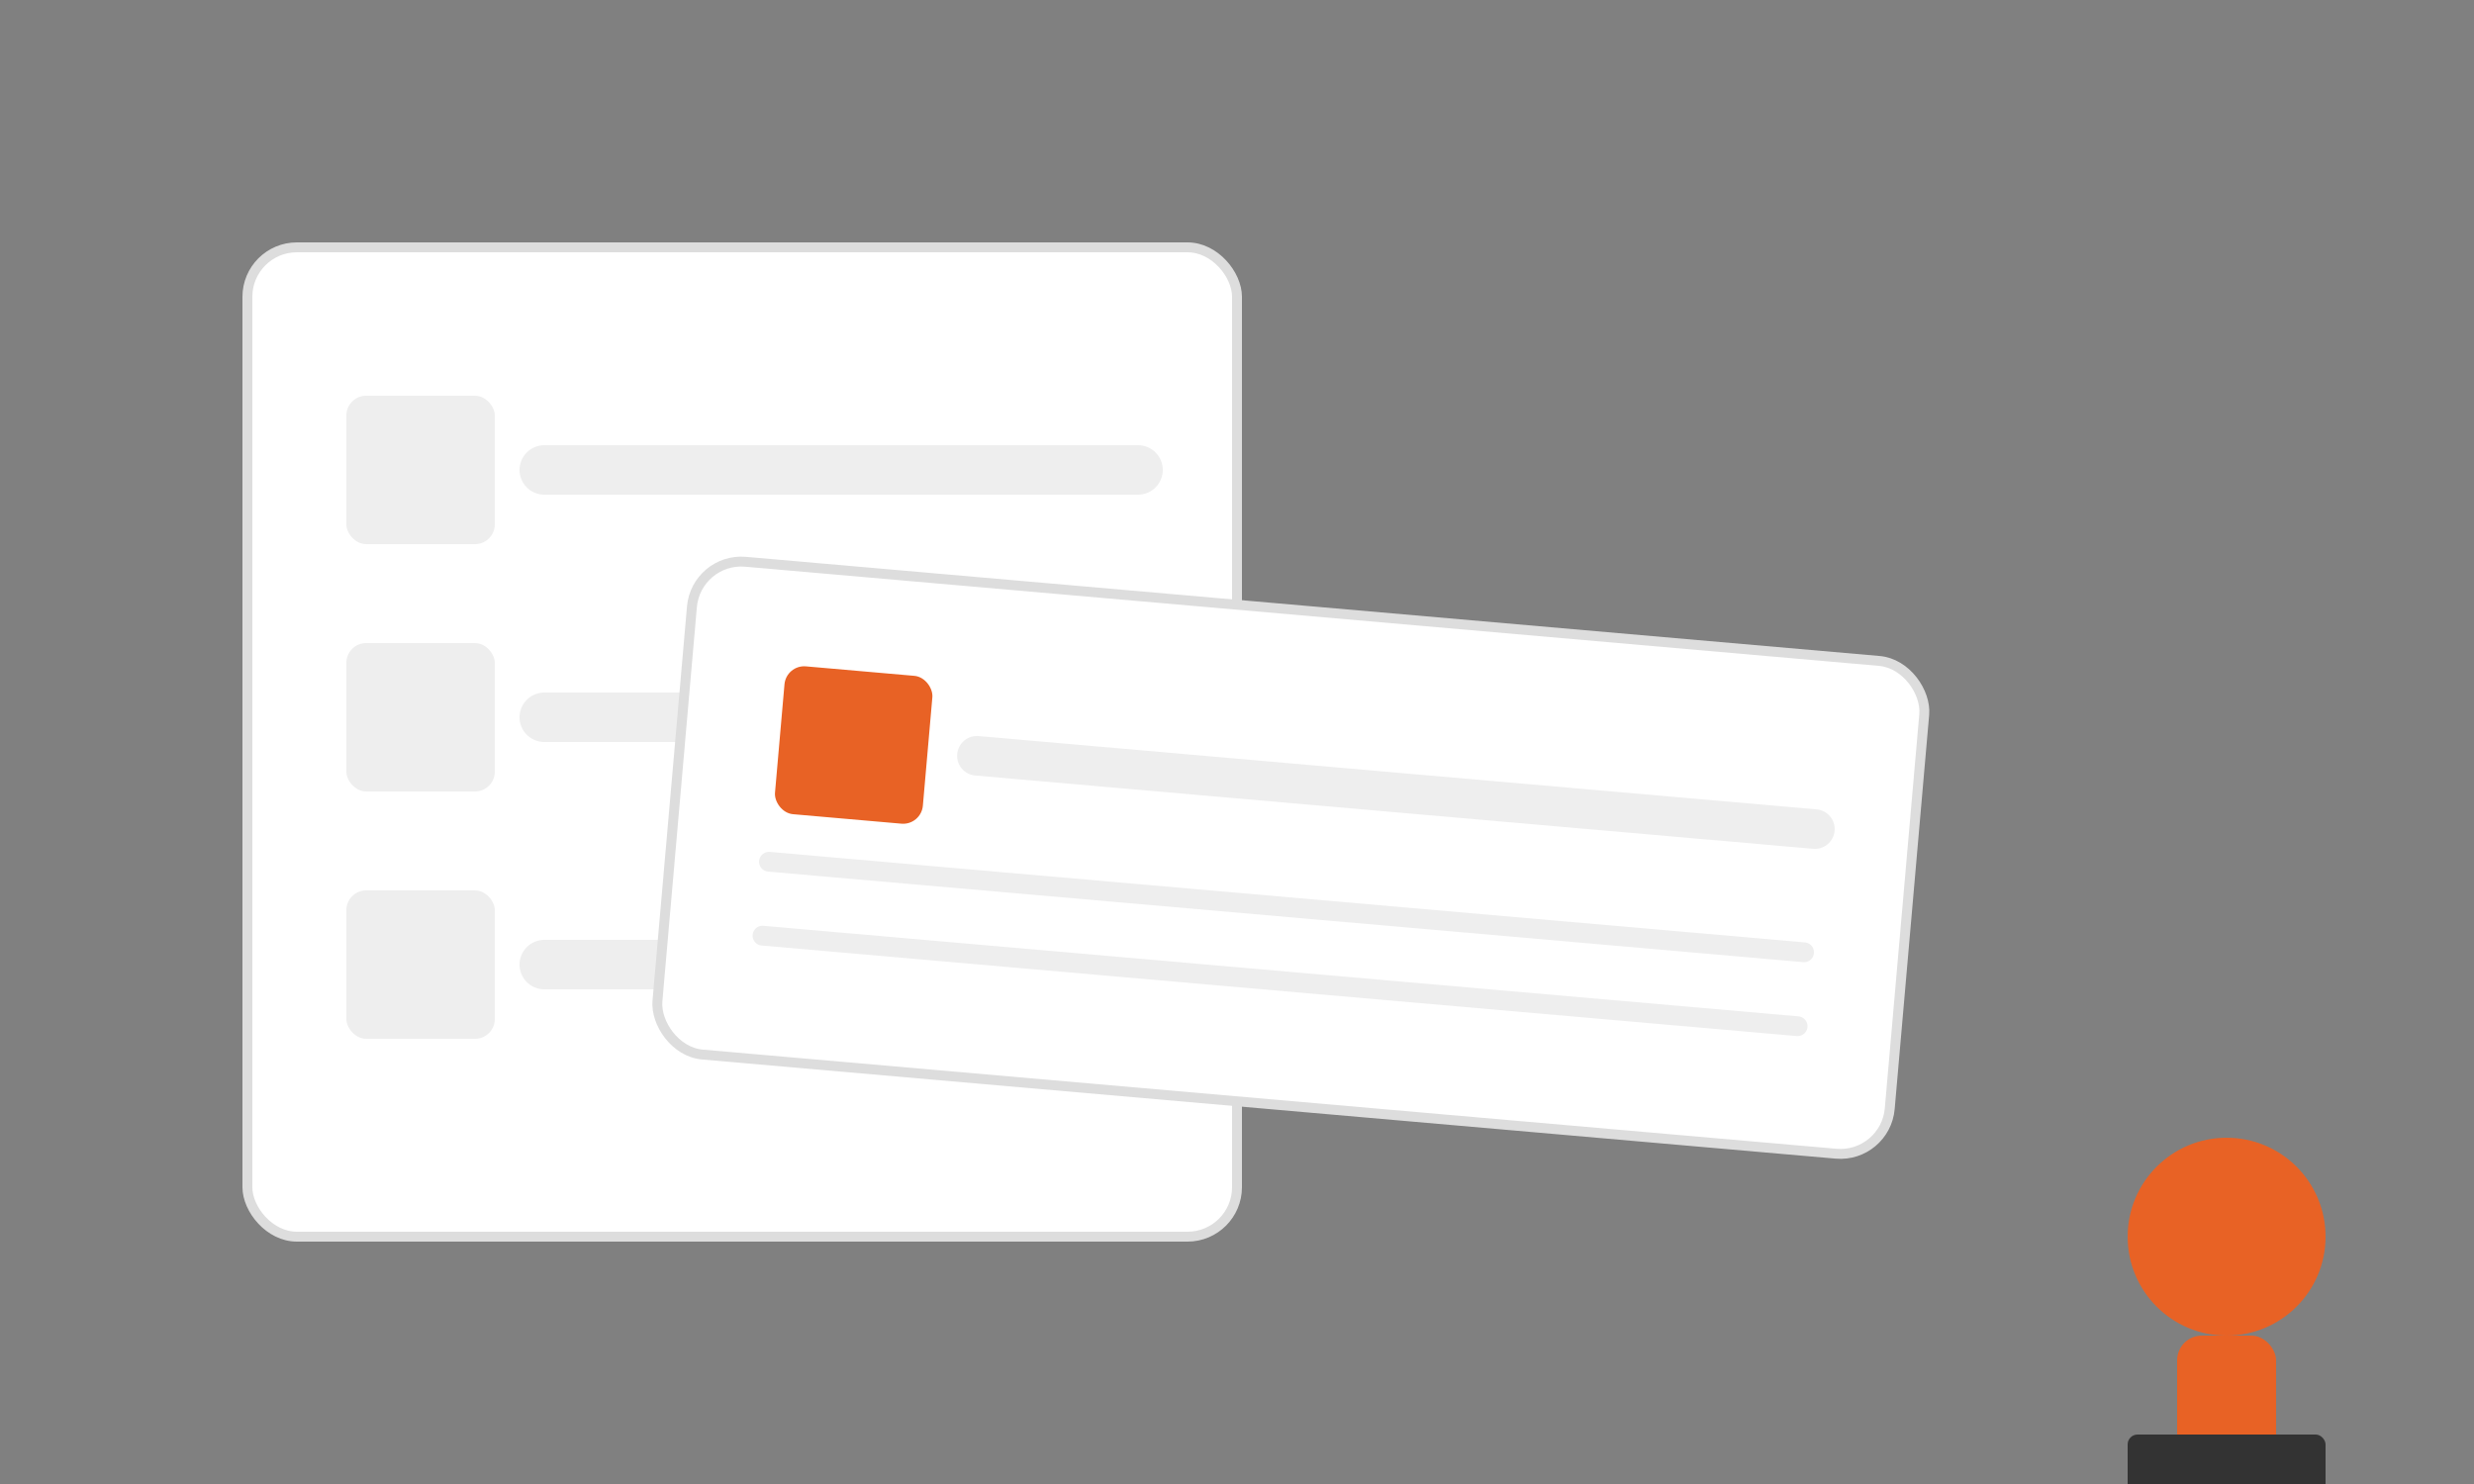 <svg xmlns="http://www.w3.org/2000/svg" viewBox="0 0 500 300">
  <rect x="0" y="0" width="500" height="300" fill="#808080" stroke="none"/>
  <!-- Background post list -->
  <rect x="50" y="50" width="200" height="200" fill="#fff" stroke="#ddd" stroke-width="2" rx="10" />
  
  <!-- Post items -->
  <rect x="70" y="80" width="30" height="30" fill="#eee" rx="4" />
  <line x1="110" y1="95" x2="230" y2="95" stroke="#eee" stroke-width="10" stroke-linecap="round" />
  
  <rect x="70" y="130" width="30" height="30" fill="#eee" rx="4" />
  <line x1="110" y1="145" x2="230" y2="145" stroke="#eee" stroke-width="10" stroke-linecap="round" />
  
  <rect x="70" y="180" width="30" height="30" fill="#eee" rx="4" />
  <line x1="110" y1="195" x2="230" y2="195" stroke="#eee" stroke-width="10" stroke-linecap="round" />
  
  <!-- Floating post -->
  <rect x="150" y="100" width="250" height="100" fill="#fff" stroke="#ddd" stroke-width="2" rx="10" transform="rotate(5)" />
  
  <!-- Post header -->
  <rect x="170" y="120" width="30" height="30" fill="#e86225" rx="4" transform="rotate(5)" />
  <line x1="210" y1="135" x2="380" y2="135" stroke="#eee" stroke-width="8" stroke-linecap="round" transform="rotate(5)" />
  
  <!-- Post content -->
  <line x1="170" y1="160" x2="380" y2="160" stroke="#eee" stroke-width="4" stroke-linecap="round" transform="rotate(5)" />
  <line x1="170" y1="175" x2="380" y2="175" stroke="#eee" stroke-width="4" stroke-linecap="round" transform="rotate(5)" />
  
  <!-- Person -->
  <circle cx="450" cy="250" r="20" fill="#e86225" />
  <rect x="440" y="270" width="20" height="50" fill="#e86225" rx="5" />
  <rect x="430" y="290" width="40" height="15" fill="#333" rx="2" />
  <line x1="430" y1="320" x2="450" y2="320" stroke="#333" stroke-width="10" stroke-linecap="round" />
  <line x1="450" y1="320" x2="470" y2="320" stroke="#333" stroke-width="10" stroke-linecap="round" />
</svg>


